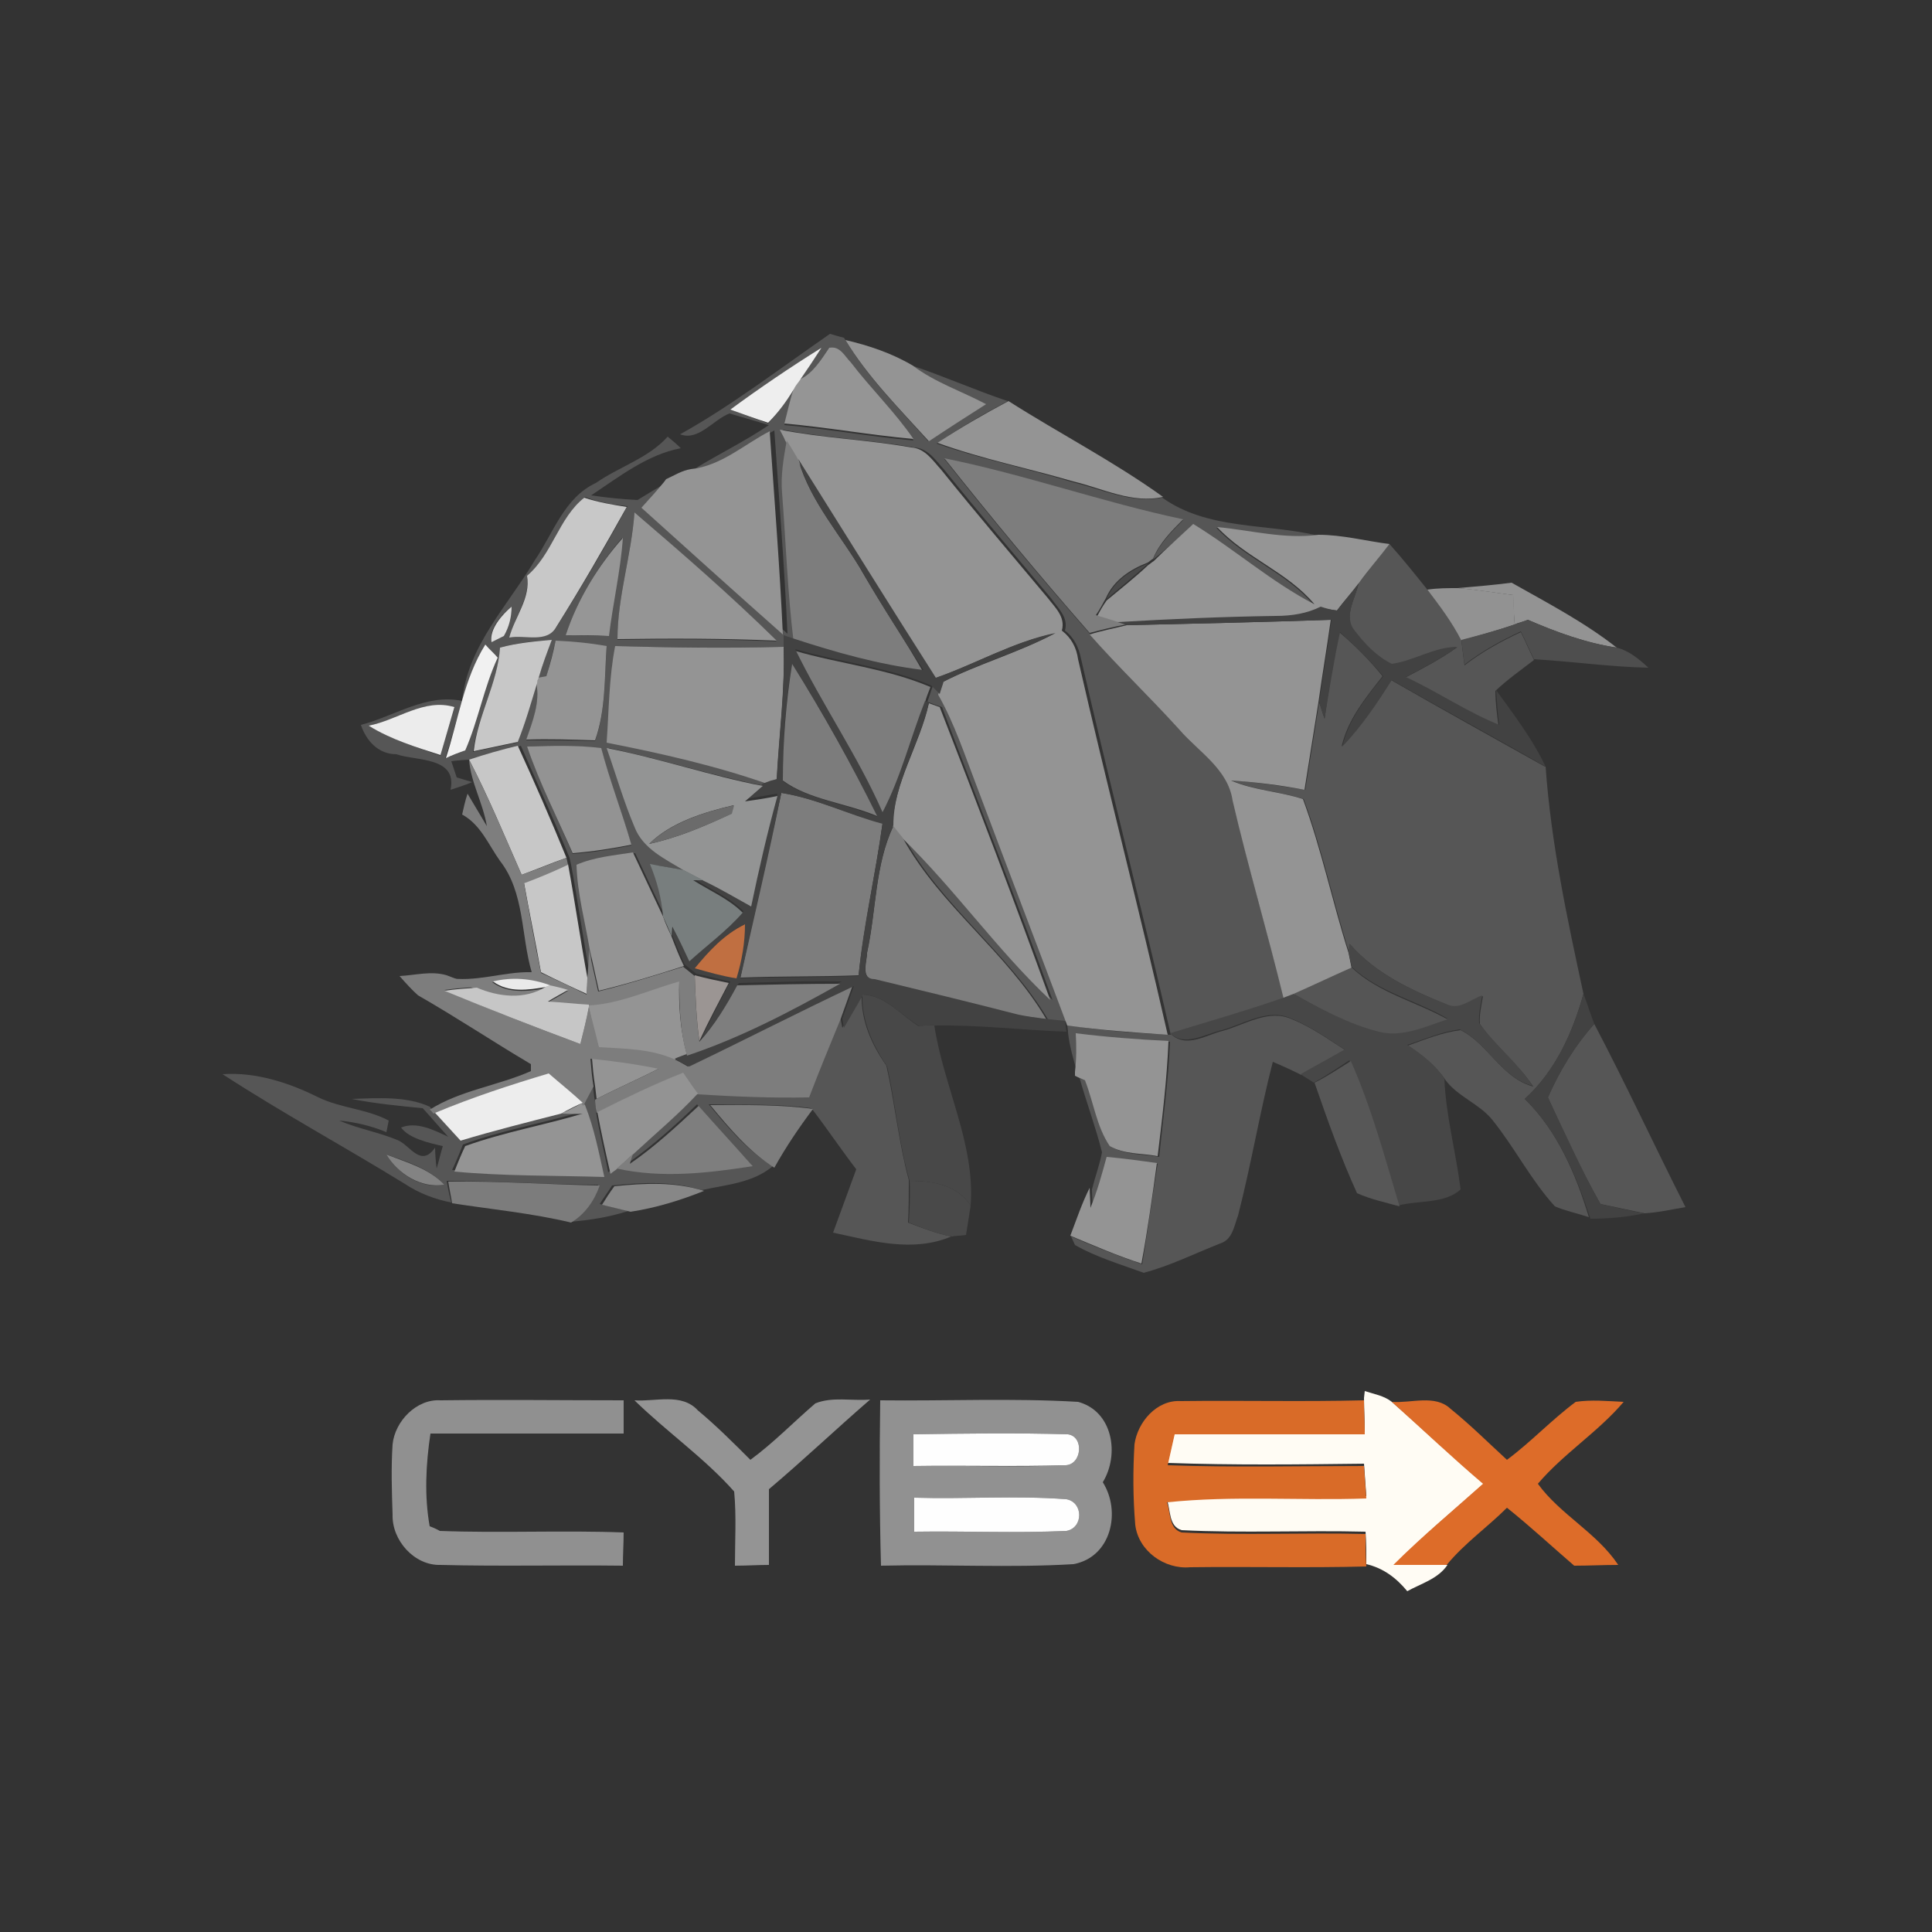 <?xml version="1.0" encoding="utf-8"?>
<!-- Generator: Adobe Illustrator 26.0.3, SVG Export Plug-In . SVG Version: 6.00 Build 0)  -->
<svg version="1.1" id="Layer_1" xmlns="http://www.w3.org/2000/svg" xmlns:xlink="http://www.w3.org/1999/xlink" x="0px" y="0px"
	 viewBox="0 0 250 250" style="enable-background:new 0 0 250 250;" xml:space="preserve">
<rect x="0" y="0" width="250" height="250" fill="#333333" stroke="none"/>
<style type="text/css">
	.st0{fill:#565656;}
	.st1{fill:#949494;}
	.st2{fill:#959595;}
	.st3{fill:#EEEEEE;}
	.st4{fill:#7D7D7D;}
	.st5{fill:#424242;}
	.st6{fill:#C8C8C8;}
	.st7{fill:#969696;}
	.st8{fill:#494949;}
	.st9{fill:#939393;}
	.st10{fill:#929292;}
	.st11{fill:#DBDBDB;}
	.st12{fill:#DDDDDD;}
	.st13{fill:#4E4E4E;}
	.st14{fill:#C7C7C7;}
	.st15{fill:#F1F1F1;}
	.st16{fill:#7C7C7C;}
	.st17{fill:#ECECEC;}
	.st18{fill:#939494;}
	.st19{fill:#7E7E7E;}
	.st20{fill:#6B6B6B;}
	.st21{fill:#787E7E;}
	.st22{fill:#C06F41;}
	.st23{fill:#474747;}
	.st24{fill:#555555;}
	.st25{fill:#9B9593;}
	.st26{fill:#EAEAEA;}
	.st27{fill:#C6C6C6;}
	.st28{fill:#484848;}
	.st29{fill:#575757;}
	.st30{fill:#EDEDED;}
	.st31{fill:#838383;}
	.st32{fill:#878787;}
	.st33{fill:#FFFCF4;}
	.st34{fill:#909090;}
	.st35{fill:#919191;}
	.st36{fill:#D96B28;}
	.st37{fill:#DD6C29;}
	.st38{fill:#FEFEFE;}
</style>
<g id="_x23_565656ff">
	<path class="st0" d="M107.4,43.2c0.4,0.1,1.3,0.4,1.8,0.5l0.2,0.3c2.9,4.9,7,8.9,10.7,13.1c2.5-1.6,5-3.2,7.4-4.8
		c-3.2-1.6-6.6-2.8-9.5-5c4.2,1.4,8.2,3.2,12.4,4.6c-3.2,1.7-6.3,3.5-9.2,5.5c5.7,2,11.7,3.2,17.6,5c3.8,0.9,7.6,2.8,11.6,2
		c5.9,4.2,13.4,3.3,20.1,4.9c-4.4,0.6-8.7-0.6-13.1-1c3.7,4,9.1,5.8,12.6,10c-5.6-2.9-10.4-7.1-15.7-10.4c-1.7,1.6-3.3,3.1-5.1,4.5
		c0.8-2,2.4-3.6,3.9-5.1c-10.4-2.2-20.5-5.8-30.9-7.9c6.1,7.7,12.4,15.3,18.9,22.7c3.7,4.2,7.9,8.1,11.6,12.3
		c2.5,2.9,6.3,5.1,6.9,9.2c1.9,8.6,4.4,17.1,6.6,25.6c-4.9,1.6-9.8,3.1-14.7,4.6c2,1.9,4.6,0.1,6.7-0.4c2.9-0.8,6-2.9,9-1.5
		c2.5,1,4.7,2.6,6.9,4c-1.9,1.1-3.8,2.1-5.7,3.2c-1.2-0.6-2.5-1.2-3.7-1.7c-1.7,6.6-2.8,13.3-4.5,19.9c-0.5,1.3-0.7,3.1-2.3,3.6
		c-3.3,1.3-6.5,2.9-9.9,3.8c-3-1.1-6.1-2-8.9-3.6l-0.5-1.1c3,1.3,6,2.5,9.2,3.6c0.7-4.3,1.3-8.7,2-13c-2.2-0.3-4.4-0.6-6.5-0.8
		c-0.6,2.2-1.2,4.5-1.9,6.7c0-0.6-0.1-1.9-0.1-2.6c0.4-1.6,1-3.2,1.3-4.8c-0.8-3.2-2-6.4-2.9-9.6c0.2,0.1,0.7,0.3,0.9,0.4
		c1.1,2.8,1.5,5.9,3.2,8.5c1.9,1.1,4.1,0.9,6.2,1.3c0.5-5,1.2-9.9,1.4-14.9c-4-0.2-8.1-0.5-12-1c0.1,1.6,0.1,3.3,0,5
		c-0.5-1.7-1-3.4-1.2-5.2c0-0.4-0.1-1-0.2-1.4c-2-0.2-4-0.4-6-0.8c0.9,0.1,2.7,0.4,3.6,0.5c-5.1-8.6-13.8-14.7-18.6-23.5
		c6.8,6.7,12.3,14.5,19.2,21c-4.6-12.7-9.5-25.3-14.3-37.9c-0.3-0.1-1.1-0.4-1.4-0.5l-0.5-0.2c0.2-0.5,0.5-1.5,0.7-2
		c0.3,0.3,0.8,0.8,1.1,1.1c2.1,3.6,3.4,7.7,4.9,11.6c3.9,10.4,7.9,20.8,11.8,31.2c4.3,0.7,8.7,1,13,1.2
		c-3.7-16.2-7.9-32.4-11.6-48.6c-0.3-1.5-0.9-2.8-2.1-3.7c0.5-1.7-0.9-2.9-1.8-4.2c-4.6-5.5-9.3-11-13.8-16.6
		c-1.1-1.2-2.1-2.8-3.9-2.9c-5.6-1-11.4-1.2-17-2.3c0.2,0.4,0.6,1.1,0.8,1.4c-0.4,2.2-0.8,4.5-0.6,6.8c0.6,6.4,0.8,12.8,1.5,19.2
		c-0.3-0.1-0.9-0.3-1.2-0.4c0,0.3,0,0.8,0,1.1c-7.3,0.2-14.5,0.1-21.8-0.1c-0.8,4.1-0.9,8.3-1.2,12.4c7.1,1.5,14.2,3.1,21,5.4
		l-0.8,0.3c-6.8-1.3-13.4-3.5-20.2-4.9c1.2,3.4,2.2,6.9,3.5,10.2c1.1,2.8,4.1,4.1,6.5,5.7c-1.4-0.3-2.9-0.6-4.4-0.8
		c0.9,2.2,1.4,4.5,1.7,6.8c-1.3-2.8-2.6-5.5-3.9-8.3c-2.5,0.4-5,0.5-7.3,1.6c0.1,3.7,1.1,7.3,1.7,10.9c-0.1,0.9-0.2,2.8-0.2,3.7
		c-0.9-4.9-1.6-9.8-2.5-14.7l-0.2-0.9c-2-4.9-4.2-9.7-6.3-14.5c-2.1,0.6-4.2,1.2-6.3,1.8c-0.7,0-2,0.1-2.7,0.2l0.7,2.1l2,0.6
		c-0.9,0.4-1.9,0.7-2.8,1c0.9-4.3-4.4-3.7-7-4.6c-2.3,0-3.9-1.7-4.6-3.8c4.3-1.1,8.5-4.1,13.1-3.1c0.7-7.1,5.9-12.3,9.4-18.2
		c2.4-3.5,3.8-8.1,7.9-10c3-2.1,6.8-3.2,9.3-6c0.6,0.5,1.2,1,1.7,1.5c-4.3,0.8-8,3.7-11.6,6.1c2,0.3,4,0.5,6,0.6
		c1.3-0.8,2.6-1.6,3.9-2.3c-1,1.1-2,2.2-2.9,3.3c6.1,5.4,12.2,10.9,18.4,16.3c-0.4-8.8-1.1-17.5-1.7-26.3c-3.3,1.7-6.3,4.5-10.2,4.9
		c3.1-1.9,6.4-3.5,9.5-5.6c-1.7-0.5-3.4-1-5.1-1.5c-2.1,0.8-4,3.6-6.4,2.7C94.5,52.6,100.9,47.7,107.4,43.2 M107.3,45
		c-1.1,1.5-2,3.3-3.8,4.2c0.7-1.1,2.1-3.2,2.8-4.2c-4,2.6-8,5.2-11.8,8c1.6,0.6,3.3,1.2,4.9,1.8c1.2-1.3,2.3-2.8,3.3-4.3
		c-0.5,1.5-0.8,3-1.2,4.5c5.6,0.5,11.1,1.5,16.7,2c-2.4-3.6-5.5-6.5-8.1-9.9C109.3,46.1,108.7,44.7,107.3,45 M68.2,74.5
		c0.4,2.9-1.6,5.2-2.2,7.9c2-0.4,4.9,0.8,6.1-1.4c3.2-5.1,6.2-10.2,9.1-15.5c-1.9-0.2-3.7-0.5-5.5-1.2
		C72.3,67.1,71.5,71.8,68.2,74.5 M82.1,66.3c-0.4,5.5-2.2,10.9-2.2,16.5c6.9-0.1,13.7-0.1,20.6,0.2C94.6,77.2,88.4,71.7,82.1,66.3
		 M73.2,82.2c1.9,0,3.7,0.1,5.5,0.1c0.5-4.2,1.6-8.4,1.8-12.7C77.4,73.2,74.7,77.6,73.2,82.2 M66.2,78.5
		C66.8,77.7,66.8,77.7,66.2,78.5 M63.6,83.1c0.4-0.2,1.2-0.6,1.6-0.8c0.7-1.2,1-2.5,1-3.8C64.9,79.5,63.2,81.4,63.6,83.1 M64.7,83.8
		c-0.3,4.7-2.9,8.8-3.5,13.5c1.9-0.4,3.8-0.8,5.7-1.2c1-2.5,1.7-5.1,2.5-7.6c0.5,2.5-0.5,5-1.3,7.3c3,0,5.9,0,8.9,0.1
		c1.4-3.9,1.2-8.1,1.5-12.2c-2.2-0.4-4.4-0.6-6.6-0.7c-0.4,1.5-0.8,3.1-1.2,4.6l-1.1,0.2c0.6-1.6,1.1-3.2,1.7-4.9
		C69.1,82.9,66.9,83.2,64.7,83.8 M62.8,83.4c-2.7,4.5-3.5,9.8-5.2,14.7c0.6-0.2,1.9-0.7,2.5-1c1.7-3.9,2.4-8.1,4.2-12
		C63.8,84.5,63.3,84,62.8,83.4 M47.7,93.9c2.9,1.7,6.2,2.8,9.3,3.9c0.5-2.1,1.2-4.2,1.8-6.2C54.9,90.3,51.4,93.2,47.7,93.9
		 M68.2,96.6c1.7,4.8,3.9,9.2,5.9,13.9c2.6-0.2,5.1-0.6,7.6-1.1c-1.2-4.2-2.8-8.3-3.9-12.5C74.6,96.4,71.4,96.5,68.2,96.6z"/>
	<path class="st0" d="M175.8,75.5c1.3-1.7,2.6-3.4,4-5.1c1.7,1.9,3.3,3.9,4.9,5.9c1.7,2.1,3.3,4.2,4.4,6.6c0.1,0.8,0.3,2.4,0.4,3.2
		c2.2-1.7,4.7-3.1,7.3-4.3c0.6,1.2,1.1,2.4,1.7,3.6c-1.7,1.3-3.4,2.5-5,4c0,1.5,0.2,3,0.4,4.5c-4.2-1.7-8-4.3-12.1-6.2
		c2.3-1.2,4.6-2.4,6.7-3.9c-3,0-5.6,1.8-8.5,2.2c-1.9-0.9-3.5-2.6-4.8-4.3C173.8,79.8,175.4,77.4,175.8,75.5z"/>
	<path class="st0" d="M173.3,81.8c2,1.7,3.9,3.6,5.6,5.7c-2.2,2.8-4.5,5.6-5.3,9.1c2.5-2.6,4.5-5.6,6.4-8.6
		c6.6,3.8,13.3,7.5,19.9,11.2l0.1,0c0.7,9.9,2.8,19.7,4.9,29.4c-1.4,5-3.6,10-7.6,13.6c4.2,4.1,6.6,9.7,8.3,15.3
		c-1.5-0.5-3-0.8-4.4-1.4c-3.1-3.4-5.2-7.6-8.1-11.2c-1.7-2.1-4.5-3-6.1-5.2c-1.2-1.8-3-3.2-4.8-4.4c2.2-0.8,4.4-1.7,6.8-2
		c3.6,1.8,5.3,6.2,9.4,7.3c-2-3-4.9-5.2-6.9-8.1c-0.1-1.2,0.2-2.4,0.4-3.6c-1.5,0.6-3,2.1-4.7,1.1c-4.6-1.9-9.2-4-12.5-7.8l-0.1,1.1
		c-2.1-6.6-3.5-13.4-5.9-19.9c-3-1-6.3-1.1-9.3-2.4c3.2,0.2,6.3,0.7,9.5,1.2c0.6-3.8,1.2-7.5,1.8-11.3c0.2,0.5,0.5,1.6,0.7,2.1
		C171.9,89.3,172.5,85.5,173.3,81.8z"/>
	<path class="st0" d="M109,133c0.9-1.4,1.7-2.9,2.5-4.3c-0.1,3.4,1.3,6.5,3.2,9.2c1.1,4.9,1.6,10,2.9,14.8c0,1.8,0,3.7-0.1,5.5
		c1.8,0.7,3.6,1.4,5.6,1.8c-5,2.1-10.2,0.6-15.3-0.5c1-2.7,2-5.5,3-8.2c-2-2.6-3.8-5.3-5.8-7.9c-4.4-0.6-8.9-0.4-13.3-0.5
		c2.5,3,5,6,8.3,8c-2.6,2.2-6.1,2.4-9.2,3.1c-3.8-1.2-7.7-1-11.6-0.6c-0.5,0.8-1.1,1.6-1.6,2.4c1.2,0.3,2.5,0.6,3.7,0.9
		c-2.5,0.8-5,1.2-7.6,1.4c1.8-1.1,3-2.8,3.7-4.8c-6.5,0-13.1-0.5-19.6-0.5c0.1,0.7,0.4,2.1,0.6,2.8c-2.1-0.4-4.2-1.2-6-2.4
		c-7.8-4.8-15.9-9.2-23.6-14.2c4.3-0.3,8.6,1.1,12.4,3c2.9,1.4,6.3,1.5,9.1,3c-0.1,0.4-0.2,1.1-0.3,1.5c-1.9-0.8-4-1.3-6.1-1.5
		c2.5,1.1,5.2,1.5,7.7,2.6c1.5,0.7,2.9,3.5,4.7,0.9c0,0.7,0.1,2,0.2,2.7c0.3-1,0.5-1.9,0.8-2.9c-1.8-0.4-4.4-1-5.4-2.4
		c2-0.8,4.2,0.3,6.1,1.2c-1.1-1.2-2.2-2.5-3.3-3.7c-3.1-0.3-6.2-0.6-9.2-1.2c3.3-0.1,7-0.4,10.1,1c0.1,0.1,0.3,0.4,0.5,0.5
		c1.1,1.2,2.2,2.4,3.3,3.6c4.3-1.3,8.6-2.4,13-3.5c0.7,0,2,0.1,2.7,0.1c-5.1,1.5-10.3,2.4-15.2,4.2c-0.3,0.8-1,2.5-1.4,3.3
		c6.5,0.5,13,0.4,19.4,0.7c-0.6-3.2-1.3-6.3-2.5-9.3c0.3-0.6,1-1.9,1.3-2.5l0.2,1.7c0.1,0.4,0.2,1.3,0.2,1.7c0.4,2.7,1.1,5.3,1.6,8
		c0.2-0.2,0.7-0.5,0.9-0.7c5.8,1.3,11.8,0.6,17.6-0.3c-2.3-2.6-4.7-5.2-7-7.8c-2.8,2.7-5.7,5.3-8.8,7.5l0.4-1.3
		c2.8-2.6,5.7-5,8.3-7.8c4.8,0.3,9.6,0.5,14.5,0.4c1.3-3.4,2.7-6.8,4.1-10.2L109,133 M50,149.4c1.5,2.5,4.5,4.5,7.5,3.9
		C55.5,151.2,52.7,150.3,50,149.4z"/>
	<path class="st0" d="M206.3,132.5c4.1,7.8,7.8,15.8,11.8,23.7c-1.8,0.3-3.5,0.7-5.3,0.8c-1.9-0.4-3.8-0.8-5.7-1.2
		c-2.5-4.4-4.7-9.1-6.8-13.8C201.8,138.6,203.7,135.4,206.3,132.5z"/>
</g>
<g id="_x23_949494ff">
	<path class="st1" d="M109.4,44c3,0.7,6,1.7,8.7,3.3c2.9,2.2,6.3,3.3,9.5,5c-2.5,1.6-5,3.2-7.4,4.8C116.4,52.9,112.3,48.8,109.4,44z
		"/>
	<path class="st1" d="M130.5,51.9c6.6,4.2,13.6,7.8,20,12.4c-4,0.9-7.8-1.1-11.6-2c-5.8-1.7-11.8-2.9-17.6-5
		C124.2,55.4,127.3,53.6,130.5,51.9z"/>
	<path class="st1" d="M100.9,55.6c5.6,1.1,11.4,1.3,17,2.3c1.8,0.1,2.8,1.7,3.9,2.9c4.5,5.6,9.2,11.1,13.8,16.6
		c0.9,1.2,2.3,2.4,1.8,4.2c1.2,0.9,1.9,2.2,2.1,3.7c3.7,16.2,7.9,32.3,11.6,48.6c-4.4-0.3-8.7-0.6-13-1.2
		c-3.9-10.4-7.9-20.8-11.8-31.2c-1.5-3.9-2.8-7.9-4.9-11.6c0.1-0.4,0.4-1.2,0.5-1.6c4.7-2.4,9.8-3.8,14.5-6.3
		c-5.4,1.1-10.3,4-15.5,5.8c-5.9-9.4-11.8-18.9-17.8-28.3c-0.5-0.8-1-1.6-1.5-2.5C101.5,56.7,101.1,56,100.9,55.6z"/>
	<path class="st1" d="M89.4,60.7c3.9-0.4,6.9-3.2,10.2-4.9c0.6,8.8,1.3,17.5,1.7,26.3C95.2,76.7,89.1,71.2,83,65.7
		c1-1.1,2-2.2,2.9-3.3l0.3-0.4C87.3,61.5,88.2,60.9,89.4,60.7z"/>
	<path class="st1" d="M145.8,80.9c8.8-0.2,17.6-0.4,26.4-0.7c-0.5,3.6-1.1,7.1-1.6,10.7c-0.6,3.8-1.2,7.5-1.8,11.3
		c-3.1-0.6-6.3-1-9.5-1.2c3,1.3,6.3,1.4,9.3,2.4c2.4,6.5,3.8,13.3,5.9,19.9c0.1,0.5,0.3,1.5,0.4,2c-2.5,1.1-4.9,2.4-7.5,3.4
		c-0.3,0.1-1,0.4-1.3,0.5c-2.1-8.6-4.6-17-6.6-25.6c-0.6-4.1-4.4-6.3-6.9-9.2c-3.8-4.2-7.9-8.1-11.6-12.3
		C142.6,81.6,144.2,81.3,145.8,80.9z"/>
	<path class="st1" d="M71.9,82.9c2.2,0.1,4.4,0.3,6.6,0.7c-0.3,4.1-0.1,8.3-1.5,12.2c-3-0.1-5.9-0.2-8.9-0.1
		c0.8-2.3,1.8-4.8,1.3-7.3c0.1-0.2,0.2-0.5,0.2-0.7l1.1-0.2C71.2,85.9,71.6,84.4,71.9,82.9z"/>
	<path class="st1" d="M79.6,83.6c7.3,0.2,14.5,0.3,21.8,0.1c0.2,5.8-0.6,11.6-0.9,17.5c-0.2,0.1-0.8,0.2-1,0.3
		c-6.8-2.4-13.9-4-21-5.4C78.8,91.8,78.8,87.7,79.6,83.6z"/>
	<path class="st1" d="M120.2,91c0.3,0.1,1.1,0.4,1.4,0.5c4.9,12.6,9.7,25.2,14.3,37.9c-6.9-6.5-12.4-14.4-19.2-21
		c-0.3-0.4-0.9-1.1-1.2-1.5C115.6,101.4,119,96.4,120.2,91z"/>
	<path class="st1" d="M74.6,111.9c2.3-1,4.8-1.2,7.3-1.6c1.3,2.8,2.6,5.5,3.9,8.3c0.3,0.9,0.7,1.7,1.1,2.6c0.5,1.3,1,2.6,1.6,3.8
		c-3.7,1.2-7.3,2.3-11,3.2c-0.4-1.8-0.8-3.6-1.2-5.4C75.7,119.2,74.7,115.6,74.6,111.9z"/>
	<path class="st1" d="M76.2,130c4.1-0.3,7.8-2,11.7-3.1c-0.1,3.2,0.1,6.4,1,9.6c-0.4,0.2-1.3,0.5-1.8,0.7c-3-1.4-6.4-1.3-9.6-1.5
		c-0.5-1.7-0.9-3.5-1.3-5.2L76.2,130z"/>
	<path class="st1" d="M139.2,133.7c4,0.5,8,0.8,12,1c-0.2,5-0.8,9.9-1.4,14.9c-2.1-0.4-4.3-0.2-6.2-1.3c-1.7-2.5-2.1-5.7-3.2-8.5
		c-0.2-0.1-0.7-0.3-0.9-0.4l-0.4-0.2c0-0.1,0-0.4,0-0.5C139.3,137,139.3,135.4,139.2,133.7z"/>
	<path class="st1" d="M76.6,136.9c2.9,0.3,5.9,0.7,8.8,1.3c-2.7,1.4-5.5,2.6-8.2,4l-0.2-1.7C76.8,139.3,76.7,138.1,76.6,136.9z"/>
	<path class="st1" d="M72.6,144.1c0.7-0.3,2.1-1,2.8-1.4l0.3,0.3c1.2,3,1.8,6.2,2.5,9.3c-6.5-0.2-13-0.1-19.4-0.7
		c0.3-0.8,1-2.5,1.4-3.3c5-1.8,10.2-2.7,15.2-4.2C74.6,144.2,73.3,144.1,72.6,144.1z"/>
	<path class="st1" d="M143.2,149.7c2.2,0.2,4.4,0.5,6.5,0.8c-0.6,4.4-1.2,8.7-2,13c-3.1-1-6.1-2.3-9.2-3.6c0.8-2.1,1.5-4.2,2.5-6.2
		c0,0.6,0.1,1.9,0.1,2.6C142,154.1,142.6,151.9,143.2,149.7z"/>
	<path class="st1" d="M82.1,181.2c2.7,0.2,6.1-1,8.2,1.3c2.4,2,4.6,4.2,6.8,6.4c3-2.2,5.6-4.9,8.4-7.3c2.2-0.9,4.7-0.3,7.1-0.5
		c-4.4,3.8-8.6,7.8-13.1,11.6c0,3.3,0,6.6,0,9.8c-1.4,0-2.9,0.1-4.4,0.1c0-3.2,0.2-6.4-0.1-9.6C91.2,188.7,86.3,185.3,82.1,181.2z"
		/>
</g>
<g id="_x23_959595ff">
	<path class="st2" d="M107.3,45c1.4-0.3,2,1.1,2.8,1.9c2.6,3.4,5.7,6.4,8.1,9.9c-5.6-0.5-11.1-1.5-16.7-2c0.4-1.5,0.7-3,1.2-4.5
		c0.3-0.4,0.5-0.8,0.8-1.2C105.2,48.3,106.2,46.6,107.3,45z"/>
	<path class="st2" d="M82.1,66.3c6.3,5.4,12.5,10.8,18.4,16.6c-6.9-0.3-13.7-0.3-20.6-0.2C79.9,77.2,81.7,71.9,82.1,66.3z"/>
	<path class="st2" d="M154.4,67.8c5.4,3.3,10.1,7.5,15.7,10.4c-3.5-4.2-8.9-6-12.6-10c4.3,0.4,8.7,1.6,13.1,1c3.1,0,6.1,0.8,9.2,1.2
		c-1.3,1.7-2.7,3.3-4,5.1c-0.9,1.2-1.9,2.3-2.8,3.5c-0.7-0.1-1.5-0.2-2.2-0.3c-1.8,0.8-3.8,1.2-5.8,1.2c-6.8,0.1-13.6,0.4-20.5,0.8
		c-0.6-0.2-1.9-0.6-2.6-0.8c0.4-0.8,0.8-1.5,1.3-2.2c1.8-1.5,3.7-3,5.4-4.6c0.2-0.1,0.5-0.4,0.7-0.5C151,70.9,152.7,69.4,154.4,67.8
		z"/>
</g>
<g id="_x23_eeeeeeff">
	<path class="st3" d="M94.5,53c3.8-2.8,7.8-5.5,11.8-8c-0.7,1.1-2.1,3.2-2.8,4.2c-0.3,0.4-0.6,0.8-0.8,1.2c-0.9,1.5-2,3-3.3,4.3
		C97.8,54.2,96.2,53.6,94.5,53z"/>
</g>
<g id="_x23_7d7d7dff">
	<path class="st4" d="M101.2,63.8c-0.2-2.3,0.2-4.5,0.6-6.8c0.5,0.8,1,1.6,1.5,2.5c1.6,5.6,5.7,9.9,8.5,14.9
		c2.5,4.3,5.3,8.4,7.8,12.8c-5.8-0.7-11.4-2.3-16.9-4.1C101.9,76.6,101.7,70.2,101.2,63.8z"/>
	<path class="st4" d="M122.2,59.3c10.4,2.1,20.5,5.7,30.9,7.9c-1.5,1.5-3.1,3.1-3.9,5.1c-0.2,0.1-0.5,0.4-0.7,0.5
		c-2.3,0.9-4.4,2.3-5.4,4.6c-0.4,0.7-0.8,1.5-1.3,2.2c0.7,0.2,2,0.6,2.6,0.8l1.3,0.4c-1.6,0.3-3.2,0.7-4.7,1.1
		C134.6,74.6,128.3,67,122.2,59.3z"/>
	<path class="st4" d="M102.8,84.2c5.8,1.7,12,2.3,17.6,4.7c-0.2,0.5-0.6,1.5-0.7,2c-1.9,4.8-3.1,9.8-5.5,14.4
		C110.9,97.9,106.3,91.3,102.8,84.2z"/>
	<path class="st4" d="M101.1,102.6c4.5,0.7,8.7,2.8,13.1,3.9c-0.9,6.6-2.4,13.1-3.1,19.7c-5.1,0.2-10.2,0.1-15.3,0.3
		C97.5,118.6,99.4,110.6,101.1,102.6z"/>
	<path class="st4" d="M115.6,106.9c0.3,0.4,0.9,1.1,1.2,1.5c4.8,8.8,13.5,14.8,18.6,23.5c-0.9-0.1-2.7-0.4-3.6-0.5
		c-6.2-1.6-12.4-3.1-18.6-4.6c-1.9-0.1-1-2.4-1-3.5C113.4,117.8,113.2,112,115.6,106.9z"/>
	<path class="st4" d="M51.7,126.3c2-0.1,4.1-0.7,6.1-0.1c1.3,0.5,2.6,1,3.9,1.5c-1.4,0.1-2.8,0.2-4.2,0.4c5.8,2.5,11.7,4.8,17.6,7
		c0.4-1.6,0.8-3.2,1.1-4.8c0.4,1.7,0.9,3.5,1.3,5.2c3.2,0.2,6.6,0.2,9.6,1.5c0.5,0.2,1.4,0.7,1.9,1c7.1-3.4,14.2-7,21.3-10.4
		c-0.5,1.4-1,2.8-1.5,4.2c-1.4,3.4-2.8,6.8-4.1,10.2c-4.8,0.1-9.6-0.1-14.5-0.4c-0.5-0.7-1.4-2.1-1.9-2.7c-3.8,1.5-7.4,3.3-11.1,5.1
		c-0.1-0.4-0.2-1.3-0.2-1.7c2.7-1.4,5.5-2.6,8.2-4c-2.9-0.6-5.8-1-8.8-1.3c0.1,1.2,0.2,2.4,0.4,3.6c-0.3,0.6-1,1.8-1.3,2.5l-0.3-0.3
		c-1.4-1.3-2.9-2.6-4.4-3.8c-4.9,1.6-9.9,3.1-14.7,5.1c-0.1-0.1-0.3-0.4-0.5-0.5c3.9-2.5,8.8-3.1,13.1-5c0-0.2,0-0.7,0-0.9
		c-4.9-2.9-9.7-6.1-14.6-8.9C53.3,128.1,52.5,127.2,51.7,126.3z"/>
	<path class="st4" d="M91.9,143c4.4,0,8.9-0.1,13.3,0.5c-1.8,2.4-3.5,4.9-5,7.6C96.9,149,94.4,146,91.9,143z"/>
</g>
<g id="_x23_424242ff">
	<path class="st5" d="M111.8,74.3c-2.9-4.9-6.9-9.3-8.5-14.9c5.9,9.4,11.8,18.9,17.8,28.3c5.2-1.8,10.1-4.7,15.5-5.8
		c-4.7,2.5-9.8,3.8-14.5,6.3c-0.1,0.4-0.4,1.2-0.5,1.6c-0.3-0.3-0.8-0.8-1.1-1.1c-5.6-2.4-11.7-3-17.6-4.7
		c3.5,7.2,8.1,13.8,11.3,21.1c2.4-4.6,3.6-9.6,5.5-14.4l0.5,0.2c-1.2,5.4-4.6,10.3-4.6,15.9c-2.4,5.1-2.2,10.9-3.4,16.4
		c0,1.1-1,3.5,1,3.5c6.2,1.5,12.4,3,18.6,4.6c2,0.4,4,0.6,6,0.8c0.1,0.4,0.1,1,0.2,1.4c-5.7-0.2-11.4-0.9-17-0.8
		c-0.7-0.1-1.3,0-2,0.1c-2.4-1.4-4.4-4-7.3-4.1c-0.8,1.4-1.7,2.9-2.5,4.3l-0.2-1.2c0.5-1.4,1-2.8,1.5-4.2c-7.2,3.4-14.2,7-21.3,10.4
		c-0.5-0.2-1.4-0.7-1.9-1c0.4-0.2,1.3-0.5,1.8-0.7c7-2.2,13.5-5.7,19.8-9.3c-4.5-0.1-8.9,0.1-13.3,0.2c-1.4,2.6-2.9,5.1-4.9,7.3
		c1.2-2.5,2.5-5,3.8-7.5c-1.5-0.3-2.9-0.7-4.4-1c-0.4-0.3-1.1-0.9-1.5-1.2c-0.6-1.3-1.1-2.5-1.6-3.8l0.1-1.3c0.8,1.5,1.5,3,2.2,4.5
		c2.3-2.1,4.9-3.9,6.9-6.3c-1.8-1.8-4.3-2.8-6.4-4.2l1.3,0c2.1,1,4.1,2.2,6.1,3.3c1-4.8,2.1-9.6,3.4-14.3c-1.4,0.2-2.8,0.5-4.2,0.7
		c0.8-0.7,1.5-1.3,2.3-2l0.8-0.3c0.2-0.1,0.8-0.2,1-0.3c0.3-5.8,1.1-11.6,0.9-17.5c0-0.3,0-0.8,0-1.1c0.3,0.1,0.9,0.3,1.2,0.4
		c5.5,1.8,11.1,3.4,16.9,4.1C117,82.8,114.2,78.6,111.8,74.3 M102.5,85.9c-0.9,5-1.2,10.1-1.2,15.2c3.4,2.4,8.2,2.9,12.2,4.6
		C110.2,98.8,106.5,92.2,102.5,85.9 M101.1,102.6c-1.6,8-3.5,16-5.3,24c5.1-0.2,10.2-0.1,15.3-0.3c0.6-6.6,2.2-13.1,3.1-19.7
		C109.7,105.4,105.6,103.3,101.1,102.6 M89.9,125.3c1.8,0.5,3.5,0.9,5.3,1.3c0.7-2.3,1.1-4.6,1.1-7
		C93.7,120.9,91.7,123.1,89.9,125.3z"/>
	<path class="st5" d="M173,79c0.9-1.2,1.9-2.3,2.8-3.5c-0.4,1.9-2,4.3-0.5,6.1c1.3,1.7,2.8,3.3,4.8,4.3c2.9-0.4,5.5-2.2,8.5-2.2
		c-2.1,1.5-4.4,2.7-6.7,3.9c4.1,1.9,7.9,4.5,12.1,6.2c-0.2-1.5-0.3-3-0.4-4.5c2.3,3.2,4.7,6.3,6.4,9.9c-6.6-3.8-13.3-7.4-19.9-11.2
		c-1.9,3-3.9,6-6.4,8.6c0.8-3.5,3.1-6.4,5.3-9.1c-1.7-2-3.6-3.9-5.6-5.7c-0.8,3.7-1.4,7.5-2,11.2c-0.2-0.5-0.5-1.6-0.7-2.1
		c0.5-3.6,1.1-7.1,1.6-10.7c-8.8,0.3-17.6,0.5-26.4,0.7l-1.3-0.4c6.8-0.4,13.6-0.7,20.5-0.8c2,0,4-0.3,5.8-1.2
		C171.5,78.7,172.2,78.9,173,79z"/>
	<path class="st5" d="M197.3,142.2c3.9-3.6,6.2-8.5,7.6-13.6c0.5,1.3,0.9,2.6,1.4,3.9c-2.5,2.8-4.5,6.1-6,9.5
		c2.2,4.6,4.3,9.3,6.8,13.8c1.9,0.4,3.8,0.9,5.7,1.2c-2.3,0.5-4.7,0.7-7,0.7l-0.1-0.3C203.9,151.9,201.5,146.3,197.3,142.2z"/>
</g>
<g id="_x23_c8c8c8ff">
	<path class="st6" d="M68.2,74.5c3.3-2.8,4.1-7.5,7.4-10.1c1.8,0.6,3.6,0.9,5.5,1.2c-2.9,5.2-5.9,10.4-9.1,15.5
		c-1.2,2.2-4.1,1-6.1,1.4C66.6,79.8,68.7,77.4,68.2,74.5z"/>
</g>
<g id="_x23_969696ff">
	<path class="st7" d="M73.2,82.2c1.5-4.6,4.2-9,7.4-12.6c-0.3,4.3-1.3,8.5-1.8,12.7C76.9,82.2,75.1,82.2,73.2,82.2z"/>
</g>
<g id="_x23_494949ff">
	<path class="st8" d="M143.2,77.5c1-2.4,3.1-3.7,5.4-4.6C146.8,74.5,145,76,143.2,77.5z"/>
	<path class="st8" d="M117.7,152.8c3,0,6.1,0.5,7.9,3.2c-0.2,1.3-0.4,2.6-0.6,3.8c-0.5,0.1-1.4,0.1-1.8,0.2
		c-1.9-0.3-3.8-1.1-5.6-1.8C117.7,156.5,117.8,154.6,117.7,152.8z"/>
</g>
<g id="_x23_939393ff">
	<path class="st9" d="M188.6,76.1c2.3-0.2,4.7-0.4,7-0.7c4.6,2.6,9.4,5.1,13.6,8.4c-4-0.6-7.8-2-11.5-3.6c-0.4,0.2-1.3,0.4-1.7,0.6
		c-0.1-1.3-0.2-2.5-0.2-3.8C193.4,76.7,191,76.3,188.6,76.1z"/>
	<path class="st9" d="M68.2,96.6c3.2-0.1,6.4-0.2,9.6,0.2c1.1,4.2,2.7,8.3,3.9,12.5c-2.5,0.5-5.1,0.9-7.6,1.1
		C72.1,105.8,69.8,101.3,68.2,96.6z"/>
	<path class="st9" d="M77.3,143.9c3.6-1.8,7.3-3.6,11.1-5.1c0.5,0.7,1.4,2.1,1.9,2.7c-2.6,2.8-5.5,5.2-8.3,7.8
		c-0.7,0.6-1.4,1.3-2.1,1.9c-0.2,0.2-0.7,0.5-0.9,0.7C78.4,149.3,77.8,146.6,77.3,143.9z"/>
</g>
<g id="_x23_929292ff">
	<path class="st10" d="M184.7,76.3c1.3-0.2,2.6-0.2,4-0.2c2.4,0.2,4.8,0.6,7.1,0.9c0.1,1.3,0.1,2.5,0.2,3.8
		c-2.3,0.8-4.6,1.4-6.9,2.1C187.9,80.5,186.3,78.4,184.7,76.3z"/>
</g>
<g id="_x23_dbdbdbff">
	<path class="st11" d="M66.2,78.5C66.8,77.7,66.8,77.7,66.2,78.5z"/>
</g>
<g id="_x23_ddddddff">
	<path class="st12" d="M63.6,83.1c-0.3-1.7,1.4-3.6,2.6-4.6c0,1.3-0.3,2.6-1,3.8C64.8,82.5,64,82.9,63.6,83.1z"/>
</g>
<g id="_x23_4e4e4eff">
	<path class="st13" d="M196,80.8c0.4-0.2,1.3-0.4,1.7-0.6c3.7,1.6,7.5,3,11.5,3.6c1.6,0.4,2.9,1.5,4.1,2.6
		c-4.9-0.1-9.8-0.8-14.8-1.1c-0.6-1.2-1.1-2.4-1.7-3.6c-2.6,1.2-5.1,2.6-7.3,4.3c-0.1-0.8-0.3-2.4-0.4-3.2
		C191.4,82.2,193.7,81.6,196,80.8z"/>
</g>
<g id="_x23_c7c7c7ff">
	<path class="st14" d="M64.7,83.8c2.2-0.6,4.4-0.8,6.7-1c-0.6,1.6-1.2,3.2-1.7,4.9c-0.1,0.2-0.2,0.5-0.2,0.7
		c-0.8,2.6-1.5,5.1-2.5,7.6c-1.9,0.4-3.8,0.8-5.7,1.2C61.8,92.6,64.4,88.4,64.7,83.8z"/>
	<path class="st14" d="M60.7,98.3c2.1-0.7,4.2-1.3,6.3-1.8c2.2,4.8,4.3,9.6,6.3,14.5c-2,0.7-3.9,1.5-5.8,2.2
		C65.3,108.2,63.2,103.1,60.7,98.3z"/>
	<path class="st14" d="M67.8,114.2c1.9-0.8,3.8-1.6,5.7-2.4c0.9,4.9,1.6,9.8,2.5,14.7c0,0.5,0,1.5-0.1,2.1c-2-0.9-3.9-1.8-5.9-2.8
		C69.3,121.9,68.5,118.1,67.8,114.2z"/>
</g>
<g id="_x23_f1f1f1ff">
	<path class="st15" d="M62.8,83.4c0.5,0.6,1.1,1.1,1.6,1.7c-1.8,3.9-2.5,8.1-4.2,12c-0.6,0.2-1.9,0.7-2.5,1
		C59.3,93.2,60,87.9,62.8,83.4z"/>
</g>
<g id="_x23_7c7c7cff">
	<path class="st16" d="M102.5,85.9c4,6.4,7.7,13,11,19.7c-4-1.7-8.8-2.1-12.2-4.6C101.3,96,101.7,90.9,102.5,85.9z"/>
	<path class="st16" d="M58,152.9c6.5-0.1,13.1,0.4,19.6,0.5c-0.7,2-1.9,3.7-3.7,4.8c-5-1.2-10.2-1.7-15.4-2.5
		C58.4,155,58.1,153.6,58,152.9z"/>
</g>
<g id="_x23_ecececff">
	<path class="st17" d="M47.7,93.9c3.7-0.7,7.2-3.6,11.1-2.4c-0.6,2.1-1.2,4.1-1.8,6.2C53.9,96.7,50.6,95.7,47.7,93.9z"/>
</g>
<g id="_x23_939494ff">
	<path class="st18" d="M78.5,96.8c6.8,1.3,13.4,3.6,20.2,4.9c-0.8,0.7-1.5,1.3-2.3,2c1.4-0.2,2.8-0.4,4.2-0.7
		c-1.3,4.7-2.4,9.5-3.4,14.3c-2-1.1-4-2.3-6.1-3.3c-0.8-0.4-1.7-0.9-2.5-1.3c-2.4-1.5-5.4-2.8-6.5-5.7
		C80.7,103.7,79.7,100.2,78.5,96.8 M84,109.2c3.7-0.8,7.2-2.3,10.6-3.9c0.1-0.3,0.3-0.8,0.3-1.1C91.1,105.1,86.8,106.4,84,109.2z"/>
</g>
<g id="_x23_7e7e7eff">
	<path class="st19" d="M60.7,98.3c2.5,4.8,4.6,9.9,6.8,14.9c2-0.7,3.9-1.5,5.8-2.2l0.2,0.9c-1.9,0.9-3.8,1.7-5.7,2.4
		c0.7,3.9,1.4,7.7,2.2,11.6c2,0.9,3.9,1.8,5.9,2.8c0-0.5,0.1-1.6,0.1-2.1c0.1-0.9,0.2-2.8,0.2-3.7c0.4,1.8,0.8,3.6,1.2,5.4
		c3.7-0.9,7.4-2.1,11-3.2c0.4,0.3,1.1,0.9,1.5,1.2c0.1,2.8,0.2,5.7,0.6,8.5c2-2.2,3.5-4.7,4.9-7.3c4.4-0.1,8.9-0.2,13.3-0.2
		c-6.4,3.6-12.9,7-19.8,9.3c-0.9-3.1-1-6.3-1-9.6c-3.9,1.1-7.7,2.9-11.7,3.1c-1.8-0.1-3.5-0.2-5.3-0.4c0.7-0.4,2-1.1,2.6-1.5
		c-0.6-0.1-1.8-0.4-2.4-0.6c-2.3-0.9-4.9-1.2-7.4-0.5c2,1.5,4.6,1.2,6.8,0.8c-2.7,1.7-6.1,1.2-8.9,0.1c-1.3-0.5-2.6-1.1-3.9-1.5
		c3.8,0.7,7.4-0.8,11.1-0.7c-1.4-4.8-0.9-10.3-4.1-14.4c-1.5-2.1-2.5-4.7-4.9-6c0.2-0.9,0.4-1.8,0.7-2.7l2.5,4.2
		C62.5,103.9,60.9,101.2,60.7,98.3z"/>
	<path class="st19" d="M90.4,143.1c2.3,2.6,4.7,5.2,7,7.8c-5.8,0.9-11.8,1.6-17.6,0.3c0.7-0.6,1.4-1.2,2.1-1.9l-0.4,1.3
		C84.7,148.4,87.5,145.8,90.4,143.1z"/>
</g>
<g id="_x23_6b6b6bff">
	<path class="st20" d="M84,109.2c2.9-2.8,7.1-4.1,11-5c-0.1,0.3-0.2,0.8-0.3,1.1C91.2,106.9,87.7,108.4,84,109.2z"/>
</g>
<g id="_x23_787e7eff">
	<path class="st21" d="M84.1,111.8c1.5,0.3,2.9,0.5,4.4,0.8c0.8,0.4,1.7,0.9,2.5,1.3l-1.3,0c2.2,1.4,4.6,2.4,6.4,4.2
		c-2.1,2.4-4.6,4.2-6.9,6.3c-0.7-1.5-1.4-3-2.2-4.5l-0.1,1.3c-0.3-0.9-0.7-1.7-1.1-2.6C85.6,116.2,85,114,84.1,111.8z"/>
</g>
<g id="_x23_c06f41ff">
	<path class="st22" d="M89.9,125.3c1.8-2.2,3.8-4.4,6.5-5.7c0,2.4-0.4,4.7-1.1,7C93.4,126.3,91.7,125.8,89.9,125.3z"/>
</g>
<g id="_x23_474747ff">
	<path class="st23" d="M174.6,122.1c3.3,3.8,7.9,6,12.5,7.8c1.7,0.9,3.2-0.6,4.7-1.1c-0.2,1.2-0.5,2.4-0.4,3.6
		c2.1,2.9,5,5.1,6.9,8.1c-4.1-1.1-5.8-5.5-9.4-7.3c-2.4,0.3-4.6,1.3-6.8,2c1.8,1.2,3.6,2.5,4.8,4.4c0.2,4.8,1.5,9.5,2.1,14.3
		c-2,1.9-5.5,1.4-8.1,2.1c-1.9-6.3-3.6-12.8-6.3-18.8c-1.5,1-3,2-4.6,2.9c-0.4-0.3-1.3-0.8-1.7-1.1c1.9-1.1,3.8-2.1,5.7-3.2
		c-2.2-1.4-4.4-3-6.9-4c-3-1.4-6.1,0.7-9,1.5c-2.2,0.5-4.8,2.2-6.7,0.4c4.9-1.5,9.8-2.9,14.7-4.6c0.3-0.1,1-0.4,1.3-0.5
		c3.5,2,7.1,3.9,11,4.8c3,0.9,6-0.7,8.9-1.6c-4.1-2.4-8.9-3.4-12.4-6.7c-0.1-0.5-0.3-1.5-0.4-2L174.6,122.1z"/>
</g>
<g id="_x23_555555ff">
	<path class="st24" d="M167.4,128.6c2.5-1.1,5-2.3,7.5-3.4c3.5,3.3,8.3,4.4,12.4,6.7c-2.8,0.9-5.8,2.4-8.9,1.6
		C174.5,132.5,170.9,130.6,167.4,128.6z"/>
</g>
<g id="_x23_9b9593ff">
	<path class="st25" d="M89.9,126.2c1.5,0.4,2.9,0.7,4.4,1c-1.3,2.5-2.6,4.9-3.8,7.5C90.1,131.9,90,129,89.9,126.2z"/>
</g>
<g id="_x23_eaeaeaff">
	<path class="st26" d="M63.8,127c2.4-0.6,5-0.4,7.4,0.5l-0.5,0.2C68.4,128.1,65.8,128.5,63.8,127z"/>
</g>
<g id="_x23_c6c6c6ff">
	<path class="st27" d="M57.5,128.2c1.4-0.2,2.8-0.3,4.2-0.4c2.8,1.2,6.2,1.6,8.9-0.1l0.5-0.2c0.6,0.1,1.8,0.4,2.4,0.6
		c-0.7,0.4-2,1.1-2.6,1.5c1.8,0.1,3.5,0.3,5.3,0.4l0,0.3c-0.3,1.6-0.7,3.2-1.1,4.8C69.2,132.9,63.3,130.6,57.5,128.2z"/>
</g>
<g id="_x23_484848ff">
	<path class="st28" d="M111.6,128.7c3,0.1,5,2.7,7.3,4.1c0.7-0.1,1.3-0.2,2-0.1c1.2,7.9,5.3,15.3,4.7,23.3c-1.8-2.7-4.9-3.2-7.9-3.2
		c-1.4-4.9-1.8-9.9-2.9-14.8C112.9,135.2,111.5,132.1,111.6,128.7z"/>
</g>
<g id="_x23_575757ff">
	<path class="st29" d="M174.8,137.3c2.7,6.1,4.4,12.5,6.3,18.8c-1.8-0.5-3.7-0.9-5.5-1.7c-2.1-4.6-3.8-9.4-5.5-14.3
		C171.7,139.3,173.2,138.3,174.8,137.3z"/>
</g>
<g id="_x23_edededff">
	<path class="st30" d="M56.3,144c4.8-2,9.7-3.6,14.7-5.1c1.5,1.3,3,2.5,4.4,3.8c-0.7,0.3-2.1,1-2.8,1.4c-4.3,1.1-8.7,2.2-13,3.5
		C58.5,146.4,57.4,145.2,56.3,144z"/>
</g>
<g id="_x23_838383ff">
	<path class="st31" d="M50,149.4c2.6,1,5.5,1.8,7.5,3.9C54.5,153.8,51.5,151.9,50,149.4z"/>
</g>
<g id="_x23_878787ff">
	<path class="st32" d="M79.5,153.5c3.9-0.4,7.8-0.6,11.6,0.6c-3,1.2-6.2,2.2-9.5,2.7c-1.2-0.3-2.5-0.6-3.7-0.9
		C78.4,155.1,78.9,154.3,79.5,153.5z"/>
</g>
<g id="_x23_fffcf4ff">
	<path class="st33" d="M176.6,180c1.2,0.4,2.5,0.6,3.5,1.4c4,3.5,7.9,7.2,11.9,10.6c-3.9,3.4-7.9,6.8-11.6,10.5c2.3,0,4.6,0,6.9,0
		c-1.2,1.8-3.4,2.4-5.2,3.4c-1.4-1.7-3.1-3-5.3-3.5c0-1.4,0-2.8-0.1-4.2c-7.9-0.2-15.9,0.2-23.8-0.2c-1.7-0.5-1.4-2.6-1.9-3.9
		c8.6-0.9,17.2-0.2,25.8-0.5c-0.1-1.4-0.2-2.8-0.3-4.2c-8.5,0.1-16.9,0.2-25.4-0.1c0.3-1.3,0.6-2.7,0.9-4c8.2,0,16.4,0,24.6,0
		c0-1.4-0.1-2.9-0.1-4.4L176.6,180z"/>
</g>
<g id="_x23_909090ff">
	<path class="st34" d="M50.8,186.9c0.3-3,3.1-5.9,6.2-5.7c7.9-0.1,15.8,0,23.7,0c0,1.4,0,2.9,0,4.3c-8.3,0-16.6,0-25,0
		c-0.6,4-0.8,8.1-0.1,12c0.3,0.1,1,0.4,1.3,0.6c7.9,0.3,15.9-0.1,23.8,0.2c0,1.4-0.1,2.9-0.1,4.3c-7.9-0.1-15.8,0.1-23.6-0.1
		c-3.4,0.1-6.3-3.2-6.2-6.5C50.7,193,50.6,189.9,50.8,186.9z"/>
</g>
<g id="_x23_919191ff">
	<path class="st35" d="M113.9,181.2c8.5,0.1,17.1-0.3,25.6,0.2c4.5,1.2,5.4,6.8,3.2,10.4c2.4,3.8,1.1,9.7-3.8,10.6
		c-8.3,0.5-16.6,0-24.9,0.2C113.8,195.5,113.8,188.3,113.9,181.2 M118.2,185.6c0,1.4,0,2.7,0,4.1c6.6-0.1,13.2,0.2,19.7-0.1
		c2.1-0.1,2.4-3.7,0.3-4C131.5,185.4,124.9,185.5,118.2,185.6 M118.3,193.8c0,1.5,0,2.9,0,4.4c6.6-0.1,13.1,0.2,19.7-0.1
		c2.2-0.4,2.2-3.7,0-4.1C131.4,193.5,124.9,194,118.3,193.8z"/>
</g>
<g id="_x23_d96b28ff">
	<path class="st36" d="M146.8,186.9c0.4-2.9,2.9-5.8,6-5.6c7.9-0.1,15.8,0.1,23.7-0.1c0,1.4,0.1,2.9,0.1,4.4c-8.2,0-16.4,0-24.6,0
		c-0.3,1.3-0.6,2.7-0.9,4c8.5,0.3,16.9,0.1,25.4,0.1c0.1,1.4,0.2,2.8,0.3,4.2c-8.6,0.3-17.2-0.4-25.8,0.5c0.5,1.3,0.2,3.4,1.9,3.9
		c7.9,0.4,15.9,0,23.8,0.2c0,1.4,0,2.8,0.1,4.2c-7.6,0.2-15.2,0-22.8,0.1c-3.3,0.3-6.7-2.1-7.1-5.5
		C146.6,193.7,146.6,190.3,146.8,186.9z"/>
</g>
<g id="_x23_dd6c29ff">
	<path class="st37" d="M180.1,181.4c2.5,0.2,5.6-1,7.6,0.9c2.6,2.1,4.9,4.4,7.3,6.6c3.1-2.3,5.8-5.2,8.9-7.5c2-0.3,4.1-0.1,6.2,0
		c-3.3,3.9-7.8,6.7-11.1,10.6c2.9,4,7.6,6.3,10.4,10.5c-1.9,0-3.8,0.1-5.7,0.1c-2.9-2.5-5.7-5.1-8.7-7.5c-2.5,2.5-5.5,4.6-7.8,7.4
		c-2.3,0-4.6,0-6.9,0c3.7-3.7,7.7-7,11.6-10.5C187.9,188.6,184,184.9,180.1,181.4z"/>
</g>
<g id="_x23_fefefeff">
	<path class="st38" d="M118.2,185.6c6.6-0.1,13.3-0.2,20,0c2.1,0.3,1.8,3.9-0.3,4c-6.6,0.2-13.1,0-19.7,0.1
		C118.2,188.3,118.2,186.9,118.2,185.6z"/>
	<path class="st38" d="M118.3,193.8c6.6,0.2,13.1-0.3,19.7,0.2c2.2,0.4,2.2,3.7,0,4.1c-6.6,0.3-13.1,0-19.7,0.1
		C118.3,196.7,118.3,195.3,118.3,193.8z"/>
</g>
</svg>
